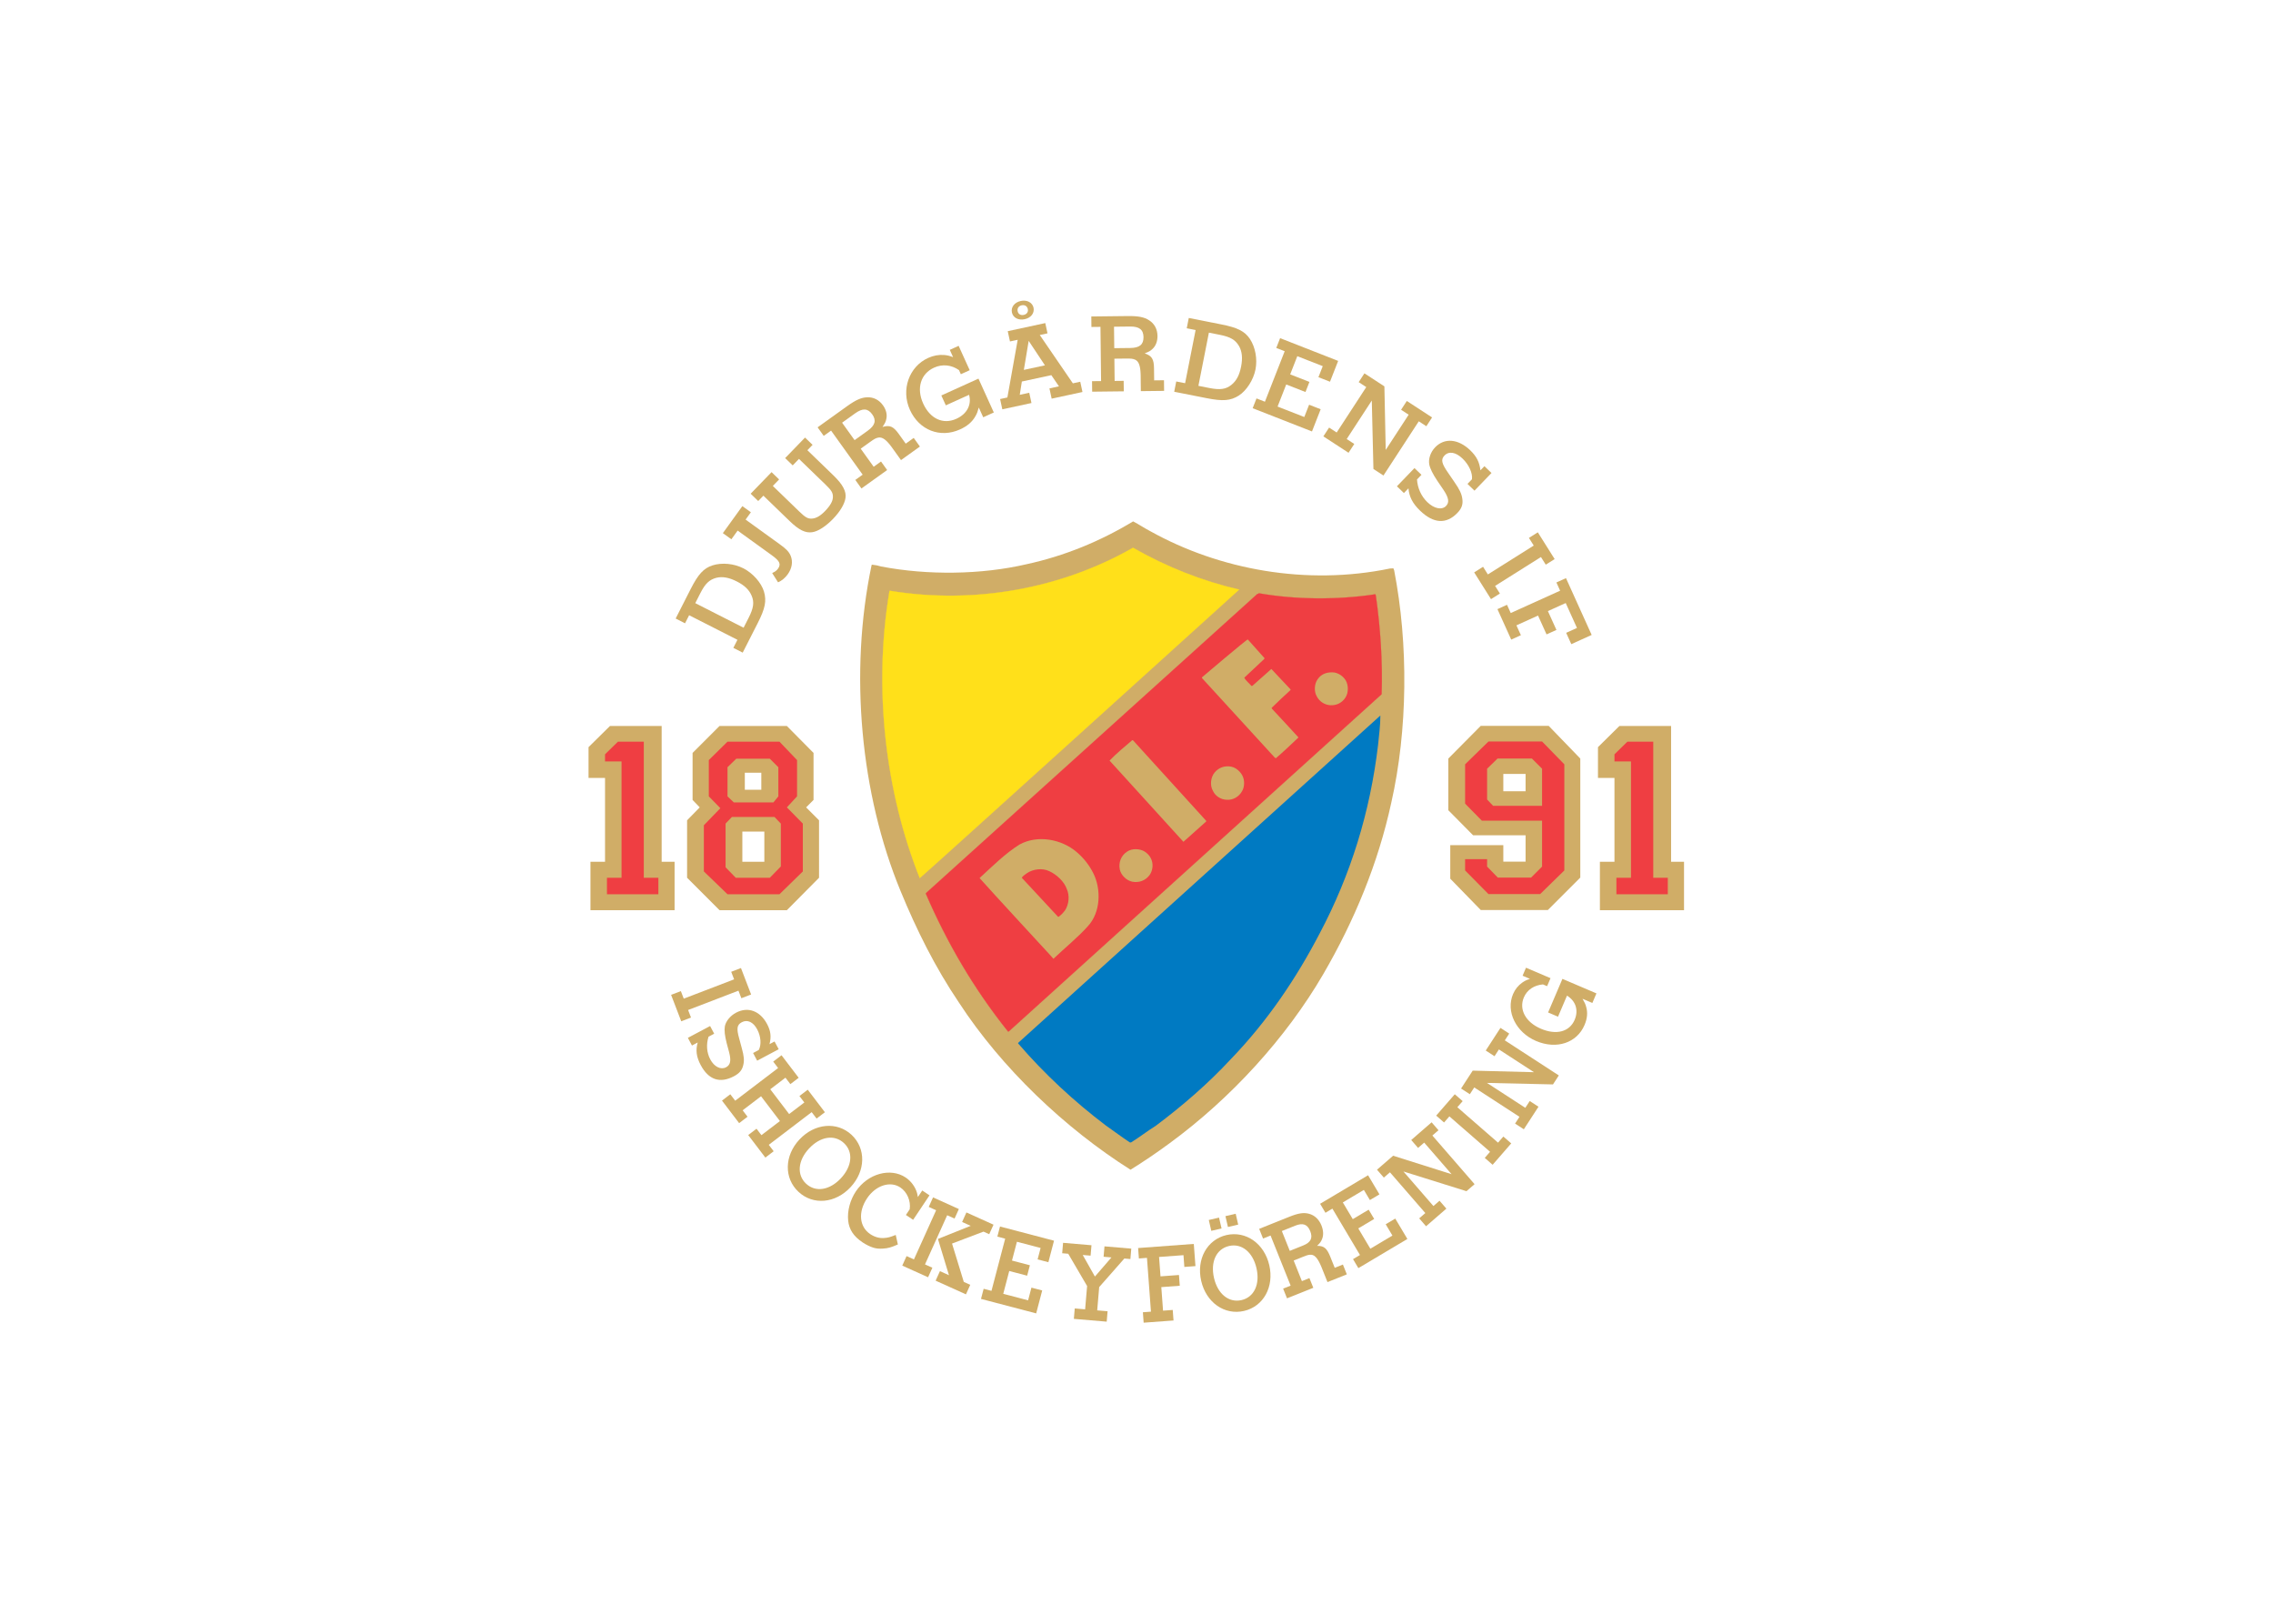 <svg clip-rule="evenodd" fill-rule="evenodd" viewBox="0 0 560 400" xmlns="http://www.w3.org/2000/svg"><g transform="matrix(1.023 0 0 1.023 145 74.064)"><path d="m35.867 136.346 7.895.676.451-10.375-8.571-.226zm-.45-23.458.676 5.639 7.443.225v-6.089zm-7.895-3.158 5.187-5.413 12.631-.226 6.767 5.864.676 8.796-2.931 3.158 4.059 4.286v11.729l-6.767 7.217-14.661-.226-7.443-6.541.677-12.857 4.061-2.48-3.384-3.835z" fill="#ef3e42" fill-rule="nonzero"/><path d="m2.259 113.114v-5.188s2.932-3.834 3.834-3.834h9.023l.225 33.157 3.384.225-.676 7.443-15.112-.225-.227-6.542 2.256-.451.226-25.036z" fill="#ef3e42" fill-rule="nonzero"/><path d="m245.21 113.114v-5.188s2.933-3.834 3.836-3.834h9.021l.227 33.157 3.384.225-.678 7.443-15.113-.225-.225-6.542 2.256-.451.226-25.036z" fill="#ef3e42" fill-rule="nonzero"/><path d="m135.347 55.548c16.61 9.245 37.567 13.111 57.677 8.95l.809-.038.186.479c3.461 17.827 3.277 38.451-.7 55.982-3.168 14.584-8.876 28.36-16.391 41.287-8.949 15.357-22.245 29.907-37.051 40.734-3.057 2.246-6.188 4.382-9.354 6.335-15.799-9.982-31.083-24.529-41.323-40.256-5.745-8.509-10.238-17.567-14.069-26.886-9.613-23.313-12.412-52.482-6.961-78.485l.111-.073c.773.073 1.509.221 2.209.442 11.159 2.136 24.087 1.988 34.989-.552 9.133-1.99 17.678-5.488 25.67-10.313 1.435.736 2.762 1.657 4.198 2.394" fill="#d0ad67" fill-rule="nonzero"/><path d="m156.67 69.58s-75.5 68.357-76.9 69.461c-8.25-20.662-11.233-45.595-7.293-69.093l.111-.074c20.625 3.388 41.508-.663 58.449-10.313l.11-.037c7.992 4.568 16.501 7.957 25.523 10.056" fill="#ffe01a" fill-rule="nonzero"/><path d="m156.67 69.58s-75.5 68.357-76.9 69.461c-8.25-20.662-11.233-45.595-7.293-69.093l.111-.074c20.625 3.388 41.508-.663 58.449-10.313l.11-.037c7.992 4.568 16.501 7.957 25.523 10.056z" fill="none" stroke="#ffe01a" stroke-width=".06"/><path d="m189.155 70.759c.073-.037.258-.147.331 0l.11.221c1.104 7.697 1.657 15.873 1.401 23.792l-89.719 81.137c-.074.037-.147.147-.258.074-8.287-10.351-14.732-21.474-19.777-33.147v-.147l79.848-72.077c.146.074.258-.074.332-.147 8.801 1.546 18.819 1.619 27.732.294" fill="#ef3e42" fill-rule="nonzero"/><path d="m189.155 70.759c.073-.037.258-.147.331 0l.11.221c1.104 7.697 1.657 15.873 1.401 23.792l-89.719 81.137c-.074.037-.147.147-.258.074-8.287-10.351-14.732-21.474-19.777-33.147v-.147l79.848-72.077c.146.074.258-.074.332-.147 8.801 1.546 18.819 1.619 27.732.294z" fill="none" stroke="#ef3e42" stroke-width=".04"/><g fill-rule="nonzero"><path d="m162.821 86.117-.147.221c-1.62 1.51-3.168 2.946-4.751 4.456.369.737 1.217 1.363 1.73 1.99l.223-.037 4.565-4.052 4.642 4.936-.037.147c-1.509 1.399-3.057 2.799-4.53 4.272l.036.183c2.138 2.247 4.273 4.641 6.372 6.888v.109c-1.768 1.694-3.572 3.389-5.414 4.972l-.294-.221-17.494-19.115.035-.183s10.83-9.208 11.014-9.098z" fill="#d0ad67"/><path d="m182.341 91.42c.699 1.179.699 2.983-.037 4.125-.811 1.29-2.136 1.952-3.646 1.879-1.362-.074-2.652-.884-3.277-2.136-.7-1.178-.59-2.983.185-4.088.92-1.399 2.467-1.841 4.087-1.657 1.068.22 2.062.882 2.688 1.877" fill="#d0ad67"/><path d="m190.149 106.925c-1.915 16.279-6.629 31.379-14.032 45.375-5.599 10.753-12.522 21.104-21.436 30.349-5.524 5.966-11.749 11.307-18.084 16.057-2.025 1.252-3.94 2.762-5.966 4.014l-.294-.035c-1.952-1.291-3.83-2.727-5.745-4.052-7.587-5.746-14.771-12.375-21.142-19.778v-.11l87.213-78.816.037-.037c.001 2.393-.33 4.713-.551 7.033" fill="#007ac2"/><path d="m148.752 125.267v.147l-5.487 4.898-17.789-19.556c1.694-1.769 3.609-3.314 5.488-4.936l.184.074z" fill="#d0ad67"/><path d="m157.518 114.476c.517 1.068.479 2.615-.11 3.609-.737 1.362-2.21 2.246-3.756 2.1-1.399-.037-2.726-.921-3.277-2.137-.774-1.326-.553-3.277.404-4.419.994-1.214 2.504-1.73 4.051-1.399 1.141.257 2.172 1.178 2.688 2.246" fill="#d0ad67"/><path d="m121.535 137.825c1.989 3.905 1.805 9.503-1.289 12.818-2.542 2.836-5.561 5.229-8.287 7.844l-.737-.846s-13.811-14.953-17.052-18.6c3.057-2.799 6.188-5.93 9.612-8.066 4.31-2.394 10.129-1.327 13.775 1.806 1.694 1.435 3.058 3.203 3.978 5.044" fill="#d0ad67"/><path d="m135.383 134.216c.699 1.217.553 2.984-.259 4.088-.994 1.361-2.54 1.914-4.161 1.621-1.362-.26-2.726-1.548-3.02-2.946-.332-1.695.294-3.352 1.767-4.309 1.179-.81 3.058-.737 4.235 0 .591.404 1.143.92 1.438 1.546" fill="#d0ad67"/><path d="m115.2 141.73c.7 1.584.479 3.683-.442 5.083-.44.59-.957 1.142-1.583 1.583l-.147-.074-8.692-9.354c.294-.479.811-.772 1.252-1.104 1.473-.995 3.72-1.289 5.377-.479 1.768.81 3.609 2.503 4.235 4.345" fill="#ef3e42"/><path d="m250.188 106.197-3.112 3.045v1.72h3.974v28.005h-3.509v3.973h12.38v-3.973h-3.509v-32.771h-6.224m10.527 28.931h3.111v11.652h-20.259v-11.652h3.508v-20.192h-3.971v-7.415l5.163-5.098h12.447v32.705" fill="#d0ad67"/><path d="m37.636 117.782h3.972v-4.105h-3.972zm-.596 17.345h5.297v-7.283h-5.297zm8.673-15.756-1.192 1.457h-9.533l-1.523-1.457v-7.018l2.118-2.051h8.078l2.052 2.051zm.596 16.881-2.647 2.715h-8.21l-2.449-2.516v-10.527l1.522-1.589h10.262l1.522 1.589zm3.906-16.881v-8.739l-4.237-4.435h-12.513l-4.501 4.435v8.739l2.781 2.847-3.973 4.106v11.123l5.693 5.494h12.513l5.628-5.494v-11.521l-3.84-3.905zm5.296 19.596-7.746 7.813h-16.22l-7.813-7.813v-13.835l3.045-3.112-1.721-1.789v-11.321l6.488-6.488h16.22l6.422 6.488v11.321l-1.786 1.789 3.111 3.112z" fill="#d0ad67"/><path d="m38.561 76.361c1.184-2.328 1.388-3.75.718-5.311-.611-1.44-1.722-2.493-3.589-3.443-1.843-.936-3.434-1.228-4.896-.873-1.694.451-2.686 1.381-3.869 3.708l-1.22 2.4 11.636 5.917zm-13.953-6.943c1.8-3.539 3.112-4.978 5.233-5.669 2.291-.727 5.171-.452 7.45.708 2.28 1.158 4.331 3.483 4.961 5.604.654 2.254.289 4.052-1.499 7.567l-3.625 7.128-2.254-1.146.985-1.94-11.636-5.917-.986 1.94-2.255-1.147z" fill="#d0ad67"/><path d="m39.096 50.957-1.274 1.765 8.204 5.923c1.632 1.178 2.22 1.804 2.651 2.786.582 1.426.333 3.024-.718 4.48-.653.905-1.447 1.539-2.321 1.914l-1.413-2.227c.776-.378 1.088-.624 1.39-1.042.796-1.104.44-1.864-1.479-3.249l-8.227-5.938-1.512 2.095-2.051-1.48 4.697-6.506z" fill="#d0ad67"/><path d="m53.954 34.725-1.249 1.29 6.293 6.091c2.267 2.194 3.122 3.854 2.879 5.436-.227 1.484-1.332 3.292-3.016 5.031-1.702 1.759-3.548 2.963-4.929 3.178-1.669.278-3.259-.505-5.507-2.68l-6.313-6.109-1.249 1.29-1.818-1.759 5.032-5.199 1.818 1.759-1.513 1.563 6.43 6.223c1.387 1.344 2.028 1.699 2.951 1.646 1.038-.056 2.047-.631 3.182-1.803 1.305-1.349 1.922-2.455 1.906-3.455.003-.981-.353-1.553-1.74-2.895l-6.431-6.224-1.513 1.563-1.818-1.758 4.786-4.945z" fill="#d0ad67"/><path d="m67.212 31.338c1.813-1.3 2.149-2.511 1.103-3.97s-2.302-1.53-4.114-.23l-3.139 2.25 3.012 4.2zm1.457 8.662 1.768-1.268 1.475 2.056-6.189 4.438-1.475-2.056 1.769-1.268-7.607-10.611-1.769 1.269-1.474-2.056 7.096-5.088c2.123-1.521 3.446-2.103 4.856-2.144 1.53-.059 2.859.628 3.794 1.932.745 1.04 1.042 2.199.812 3.233-.135.7-.312 1.06-.93 1.972 1.78-.506 2.615-.134 3.93 1.701l1.665 2.321 1.923-1.379 1.49 2.078-4.554 3.265-2.282-3.184c-1.29-1.752-2.234-2.415-3.179-2.239-.584.118-.97.327-1.965 1.041l-2.277 1.632z" fill="#d0ad67"/><path d="m91.792 16.749-2.131.967-.449-.991c-1.802-1.273-3.996-1.502-6.002-.593-3.22 1.461-4.291 4.962-2.627 8.628 1.674 3.69 4.808 5.136 8.003 3.687 2.552-1.156 3.719-3.388 3.056-5.775l-5.598 2.539-1.08-2.377 8.942-4.056 3.697 8.15-2.552 1.157-1.067-2.353c-.281 1.023-.444 1.455-.796 2.063-.771 1.396-1.978 2.42-3.712 3.207-4.78 2.168-9.855.199-12.08-4.706-2.19-4.83-.214-10.416 4.393-12.504 1.289-.584 2.563-.804 3.861-.707.752.077 1.175.155 2.147.52l-.797-1.758 2.13-.966z" fill="#d0ad67"/><path d="m104.355 19.474-.506 3.199 2.286-.494.535 2.473-7.02 1.516-.533-2.473 1.754-.379 2.482-13.893-1.861.401-.535-2.472 9.04-1.952.534 2.473-1.861.401 7.967 11.637 1.781-.384.533 2.472-7.417 1.602-.534-2.473 2.287-.494-1.834-2.692zm1.644-9.788-1.164 6.986 5.078-1.096zm-1.685-8.568c-.718.154-1.125.716-.97 1.433.149.692.726 1.041 1.47.88.718-.155 1.125-.716.976-1.407-.149-.692-.73-1.067-1.476-.906m.725 3.349c-1.516.327-2.802-.342-3.077-1.618-.275-1.277.613-2.442 2.129-2.77 1.516-.327 2.806.368 3.082 1.645.249 1.282-.619 2.416-2.134 2.743" fill="#d0ad67"/><path d="m130.472 11.398c2.23-.025 3.201-.825 3.18-2.62-.021-1.794-1.009-2.572-3.24-2.546l-3.861.044.059 5.167zm-3.773 7.931 2.175-.024.029 2.53-7.615.086-.029-2.529 2.176-.024-.149-13.055-2.175.024-.029-2.529 8.73-.099c2.61-.029 4.028.253 5.208 1.029 1.287.829 1.982 2.153 2 3.758.014 1.278-.408 2.398-1.189 3.114-.51.497-.862.69-1.891 1.083 1.747.605 2.218 1.389 2.245 3.646l.033 2.856 2.366-.027.028 2.558-5.602.063-.045-3.916c-.052-2.175-.446-3.259-1.32-3.657-.546-.239-.983-.289-2.206-.274l-2.801.031z" fill="#d0ad67"/><path d="m149.514 21.035c2.562.505 3.984.315 5.305-.755 1.219-.979 1.931-2.336 2.335-4.39.4-2.028.247-3.638-.492-4.948-.895-1.507-2.058-2.208-4.62-2.714l-2.642-.521-2.527 12.806zm2.883-15.314c3.896.769 5.637 1.639 6.878 3.491 1.322 2.007 1.842 4.855 1.346 7.363-.494 2.508-2.173 5.115-4.042 6.298-1.991 1.242-3.82 1.38-7.688.616l-7.845-1.548.491-2.48 2.134.42 2.528-12.806-2.135-.422.491-2.481z" fill="#d0ad67"/><path d="m178.566 19.522-2.785-1.09 1.042-2.66-6.13-2.402-1.715 4.382 4.634 1.816-.953 2.432-4.635-1.816-2.084 5.319 6.434 2.519 1.161-2.963 2.786 1.091-2.094 5.345-14.285-5.597.922-2.355 2.029.794 4.761-12.157-2.026-.794.923-2.355 13.98 5.477z" fill="#d0ad67"/><path d="m201.771 30.24-1.823-1.188-8.508 13.057-2.416-1.574-.392-16.486-6.043 9.274 1.823 1.188-1.382 2.12-6.06-3.95 1.381-2.119 1.823 1.187 7.127-10.937-1.824-1.188 1.381-2.12 4.808 3.134.32 15.302 5.525-8.477-1.824-1.187 1.379-2.12 6.085 3.964z" fill="#d0ad67"/><path d="m213.363 45.752-1.684-1.624 1.075-1.115c.187-1.485-.716-3.489-2.263-4.98-1.624-1.567-3.284-1.846-4.342-.75-.926.959-.734 1.898.903 4.235l1.443 2.109c1.282 1.843 1.782 2.892 1.939 4.102.196 1.323-.15 2.311-1.189 3.387-2.682 2.78-5.764 2.566-8.993-.55-1.763-1.7-2.619-3.319-2.791-5.375l-1.095 1.136-1.684-1.624 4.23-4.385 1.683 1.624-1.076 1.117c.134 2.094 1.016 4.04 2.503 5.476 1.626 1.567 3.499 1.938 4.498.9.831-.862.638-1.955-.587-3.818l-1.502-2.205c-1.127-1.69-1.767-2.988-1.957-3.965-.254-1.342.313-2.987 1.407-4.124 2.266-2.348 5.581-2.062 8.478.732 1.526 1.473 2.206 2.847 2.433 4.805l.964-.999 1.702 1.643z" fill="#d0ad67"/><path d="m232.67 62.23-2.14 1.347-1.158-1.841-11.047 6.954 1.158 1.84-2.14 1.347-4.055-6.443 2.14-1.347 1.158 1.841 11.047-6.954-1.159-1.841 2.14-1.348z" fill="#d0ad67"/><path d="m236.678 82.717-1.234-2.726 2.602-1.177-2.713-5.997-4.288 1.94 2.053 4.535-2.379 1.077-2.052-4.536-5.203 2.355 1.075 2.379-2.329 1.054-3.319-7.334 2.304-1.044.897 1.983 11.894-5.383-.896-1.982 2.306-1.043 6.187 13.679z" fill="#d0ad67"/><path d="m39.152 167.08-2.349.901-.699-1.819-12.127 4.653.699 1.819-2.351.902-2.442-6.369 2.349-.901.699 1.819 12.127-4.653-.699-1.819 2.35-.903z" fill="#d0ad67"/><path d="m40.611 183.021-.983-1.85 1.362-.724c.673-1.27.532-3.263-.372-4.964-.949-1.783-2.369-2.437-3.707-1.725-1.171.624-1.317 1.501-.617 3.971l.599 2.22c.544 1.945.644 2.998.375 4.104-.271 1.222-.924 2.01-2.238 2.709-3.393 1.805-6.132.861-8.019-2.688-1.029-1.936-1.261-3.579-.718-5.439l-1.387.736-.982-1.85 5.351-2.846.984 1.848-1.362.725c-.59 1.888-.447 3.826.422 5.46.95 1.785 2.533 2.571 3.799 1.898 1.051-.56 1.248-1.573.762-3.523l-.62-2.319c-.453-1.772-.594-3.077-.437-3.99.225-1.25 1.301-2.567 2.687-3.305 2.867-1.525 5.793-.46 7.487 2.723.892 1.678 1.044 3.06.586 4.848l1.218-.647.996 1.87z" fill="#d0ad67"/><path d="m41.547 191.59-4.435 3.377 1.18 1.551-2.023 1.541-4.131-5.426 2.001-1.525 1.181 1.551 10.333-7.87-1.18-1.551 2.002-1.525 4.131 5.426-2.002 1.525-1.18-1.55-3.659 2.788 4.544 5.968 3.66-2.787-1.181-1.551 2.002-1.524 4.131 5.427-2.002 1.523-1.181-1.548-10.332 7.869 1.179 1.55-2.002 1.525-4.13-5.427 2.002-1.524 1.18 1.55 4.456-3.393z" fill="#d0ad67"/><path d="m61.512 202.865c-2.297-2.143-5.694-1.609-8.408 1.301-2.713 2.909-2.992 6.35-.712 8.477s5.675 1.592 8.39-1.315c2.713-2.912 3.009-6.336.73-8.463m-10.948 11.737c-3.509-3.273-3.431-8.679.225-12.596 3.656-3.919 9.06-4.394 12.569-1.121 3.49 3.292 3.394 8.681-.261 12.6-3.657 3.919-9.024 4.39-12.533 1.117" fill="#d0ad67"/><path d="m78.173 221.339-1.741-1.164.917-1.373c.292-2.017-.62-4.156-2.26-5.254-2.45-1.637-5.941-.488-8.016 2.616-2.195 3.284-1.881 6.847.771 8.621 1.053.702 2.235 1.039 3.39.931.958-.074 1.397-.203 2.747-.733l.515 2.296c-1.687.729-2.373.92-3.623.995-.833.063-1.63-.016-2.283-.223-.823-.257-1.75-.714-2.599-1.282-2.146-1.436-3.244-3.08-3.465-5.247-.238-2.275.455-4.935 1.854-7.028 2.856-4.274 8.325-5.794 11.988-3.344 1.337.894 2.369 2.331 2.763 3.8.046.195.109.496.186.906l1.053-1.574 1.741 1.162z" fill="#d0ad67"/><path d="m92.033 222.791-2.065-.932 1.035-2.293 6.527 2.945-1.036 2.294-1.376-.622-7.577 2.877 2.834 9.234 1.554.7-1.036 2.294-7.303-3.295 1.035-2.294 2.176.982-2.656-8.739zm-9.228 10.088-1.035 2.294-6.216-2.804 1.035-2.295 1.776.8 5.342-11.838-1.776-.803 1.035-2.294 6.216 2.806-1.035 2.293-1.775-.8-5.344 11.839z" fill="#d0ad67"/><path d="m110.74 231.548-2.592-.681.723-2.747-5.703-1.498-1.189 4.529 4.312 1.132-.661 2.512-4.312-1.131-1.443 5.496 5.983 1.57.806-3.062 2.591.682-1.45 5.523-13.289-3.489.639-2.435 1.885.495 3.301-12.563-1.885-.496.639-2.433 13.006 3.415z" fill="#d0ad67"/><path d="m122.503 243.146 2.499.211-.213 2.508-7.911-.673.214-2.509 2.499.214.477-5.61-4.545-7.775-1.456-.124.214-2.509 6.842.582-.214 2.509-1.892-.161 2.932 5.193 3.983-4.604-1.892-.162.213-2.507 6.454.55-.213 2.508-1.456-.126-6.059 6.875z" fill="#d0ad67"/><path d="m146.163 232.489-2.674.198-.209-2.833-5.88.433.347 4.669 4.446-.329.192 2.592-4.445.329.42 5.667 2.333-.172.188 2.538-7.193.532-.185-2.513 1.944-.142-.962-12.956-1.943.145-.187-2.51 13.411-.993z" fill="#d0ad67"/><path d="m157.869 243.282c-4.675 1.083-9.113-2-10.32-7.222-1.209-5.222 1.418-9.969 6.091-11.052 4.681-1.056 9.096 2.035 10.304 7.256 1.207 5.223-1.402 9.937-6.075 11.018m-3.619-15.636c-3.062.708-4.515 3.823-3.616 7.7.896 3.877 3.594 6.029 6.632 5.326 3.035-.703 4.49-3.817 3.594-7.695-.897-3.875-3.572-6.035-6.61-5.331m-1.801-4.224-2.469.572-.604-2.611 2.468-.571zm4.01-.926-2.469.57-.604-2.61 2.469-.571z" fill="#d0ad67"/><path d="m172.091 227.528c1.854-.743 2.376-1.798 1.712-3.458-.664-1.656-1.771-2.06-3.625-1.315l-3.21 1.286 1.911 4.773zm-.292 8.572 1.81-.726.937 2.337-6.332 2.536-.936-2.336 1.808-.724-4.831-12.06-1.81.726-.936-2.337 7.258-2.908c2.171-.871 3.458-1.066 4.722-.728 1.375.353 2.435 1.357 3.028 2.84.472 1.18.522 2.354.13 3.271-.249.624-.473.918-1.19 1.614 1.678-.002 2.355.572 3.19 2.657l1.057 2.637 1.968-.789.945 2.362-4.658 1.867-1.448-3.617c-.829-2.001-1.547-2.879-2.422-2.966-.544-.045-.926.051-1.943.458l-2.328.935z" fill="#d0ad67"/><path d="m190.475 215.212-2.301 1.369-1.453-2.443-5.065 3.015 2.394 4.023 3.829-2.278 1.329 2.232-3.829 2.28 2.904 4.886 5.317-3.164-1.619-2.721 2.302-1.369 2.918 4.907-11.803 7.024-1.287-2.166 1.675-.994-6.641-11.167-1.674.997-1.287-2.164 11.553-6.873z" fill="#d0ad67"/><path d="m204.69 199.765-1.471 1.277 10.163 11.713-1.95 1.693-15.18-4.747 7.22 8.321 1.471-1.276 1.65 1.9-4.894 4.247-1.649-1.901 1.472-1.278-8.516-9.812-1.471 1.276-1.649-1.901 3.882-3.368 14.081 4.446-6.599-7.605-1.473 1.277-1.649-1.902 4.913-4.262z" fill="#d0ad67"/><path d="m208.616 191.107 1.899 1.651-1.281 1.47 9.8 8.53 1.279-1.469 1.898 1.651-4.478 5.144-1.898-1.653 1.279-1.469-9.798-8.529-1.28 1.469-1.897-1.653z" fill="#d0ad67"/><path d="m221.729 176.494-1.061 1.633 13.004 8.443-1.406 2.164-15.899-.361 9.237 5.996 1.061-1.634 2.11 1.371-3.529 5.432-2.11-1.371 1.061-1.632-10.892-7.074-1.063 1.634-2.11-1.369 2.801-4.31 14.756.376-8.442-5.481-1.06 1.636-2.112-1.371 3.543-5.453z" fill="#d0ad67"/><path d="m231.672 163.151-.822 1.926-.995-.424c-2.134.176-3.825 1.308-4.6 3.121-1.242 2.913.422 5.98 4.105 7.554 3.71 1.584 6.893.742 8.126-2.147.985-2.308.264-4.549-1.843-5.819l-2.161 5.064-2.391-1.021 3.452-8.088 8.19 3.496-.984 2.307-2.365-1.01c.506.88.692 1.276.864 1.907.421 1.424.284 2.848-.384 4.417-1.847 4.324-6.744 5.941-11.674 3.839-4.854-2.072-7.318-7.123-5.54-11.291.498-1.166 1.236-2.068 2.21-2.765.578-.39.927-.586 1.857-.902l-1.769-.756.823-1.926z" fill="#d0ad67"/><path d="m7.083 106.197-3.111 3.045v1.72h3.972v28.005h-3.51v3.973h12.381v-3.973h-3.509v-32.771h-6.223m10.526 28.931h3.113v11.652h-20.259v-11.652h3.509v-20.192h-3.972v-7.415l5.164-5.098h12.446v32.705" fill="#d0ad67"/><path d="m217.825 118.765s8.796.338 9.812.338.338-6.091.338-6.091-7.443-1.014-8.458-1.353zm-8.797 13.533 9.135.676.677 3.384 7.781.675.677-9.81-13.195-.339-4.398-5.076-.676-10.488 8.12-7.443 12.857.338 7.104 6.767.678 27.743-8.459 6.43-13.532.337-7.106-7.781z" fill="#ef3e42"/><path d="m220.307 118.142h5.361v-4.171h-5.361zm9.334 3.508h-11.785l-1.456-1.522v-7.417l2.516-2.448h8.275l2.45 2.448zm0-15.492h-12.91l-5.627 5.496v9.467l4.038 4.105h14.499v11.055l-2.648 2.648h-8.011l-2.582-2.648v-1.787h-5.296v2.714l5.627 5.693h12.447l5.825-5.693v-25.555zm9.203 32.771-7.813 7.814h-16.153l-7.349-7.549v-8.077h12.778v3.973h5.361v-6.356h-12.646l-5.957-6.024v-12.446l7.812-7.878h16.352l7.615 7.878z" fill="#d0ad67"/></g></g></svg>